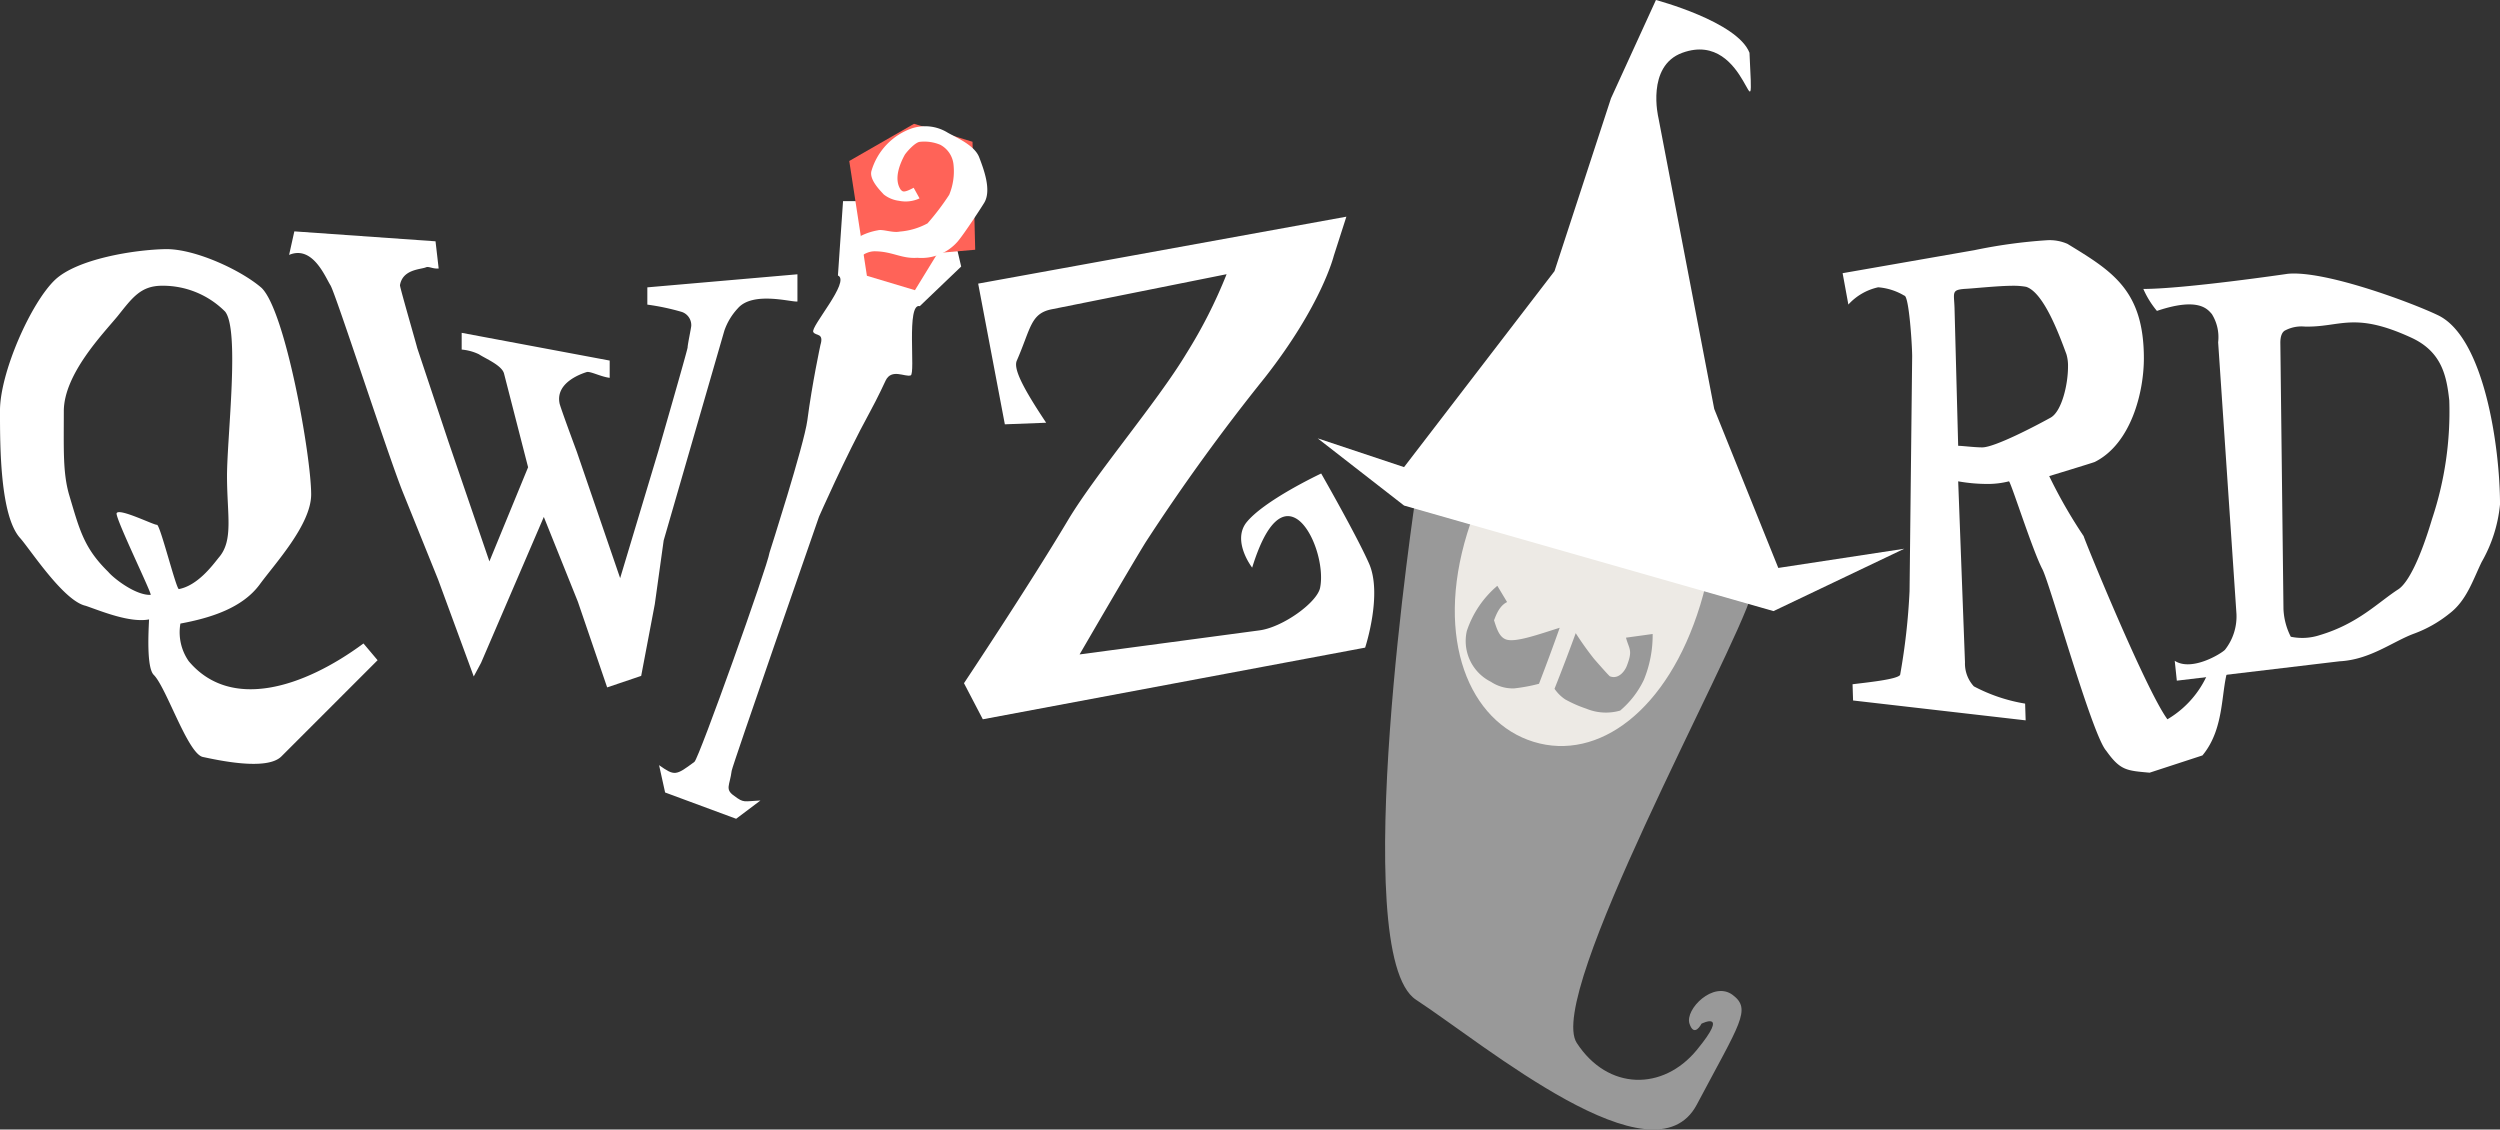 <svg xmlns="http://www.w3.org/2000/svg" width="198.32" height="89.602" viewBox="0 0 198.32 89.602"><rect x="0" y="0" width="198.32" height="89.602" fill="#333333" stroke="none"/><defs><style>.a,.c{fill:#fff;}.a,.b,.d,.e{isolation:isolate;}.d{fill:#ff6358;}.e,.g{fill:#999;}.f{fill:#edeae5;}</style></defs><path class="a" d="M905.916,663.9c-1.2-.249-2.9-5.518-3.9-6.513-.581-.581-.415-3.444-.373-4.4-1.535.29-3.817-.664-5.021-1.079-1.742-.373-4.356-4.4-5.186-5.353-1.618-1.742-1.618-7.343-1.618-10.124,0-3.028,2.448-8.546,4.356-10.372,1.742-1.659,6.265-2.406,8.837-2.448,2.365,0,5.975,1.7,7.551,3.071,1.908,1.825,3.941,13.359,3.941,16.388,0,2.406-2.9,5.518-4.107,7.178-1.369,1.825-3.817,2.614-6.265,3.069a4,4,0,0,0,.664,2.989c3.319,3.94,9.086,2.116,13.858-1.411l1.12,1.328-7.633,7.634C910.979,665.017,907.079,664.145,905.916,663.9Zm1.743-35.349a6.963,6.963,0,0,0-4.979-2.034c-1.7,0-2.365.955-3.526,2.407-1.162,1.411-4.273,4.605-4.273,7.551,0,2.988-.084,4.855.414,6.6.83,2.78,1.162,4.232,3.112,6.141.414.5,2.157,1.867,3.361,1.825.165,0-2.781-6.016-2.7-6.473.167-.456,2.988.955,3.2.913.249-.042,1.535,5.144,1.742,5.1,1.494-.29,2.656-1.868,3.154-2.489,1.2-1.369.663-3.4.663-6.473S908.863,629.958,907.66,628.548Z" transform="translate(-889.819 -603.85)"/><path class="a" d="M951.961,628.077a4.97,4.97,0,0,0-1.079,1.784L946.069,646.5l-.705,5.061-1.079,5.684-2.7.913-2.324-6.8-2.7-6.722-4.979,11.575-.58,1.079-2.822-7.676-2.78-6.887c-1.12-2.738-5.394-15.932-5.768-16.472-.415-.664-1.411-3.194-3.277-2.406l.415-1.867,11.2.788.249,2.157c-.5.042-.788-.207-1.037-.082-.456.165-1.825.165-2.033,1.41,0,.208,1.328,4.772,1.369,4.979l2.489,7.468,3.237,9.46,3.07-7.468-1.908-7.427c-.167-.664-1.495-1.2-1.992-1.535a3.937,3.937,0,0,0-1.369-.373v-1.328l11.741,2.2v1.369c-.7-.083-1.534-.539-1.825-.456-.539.166-2.449.871-2.158,2.448,0,.167,1.2,3.4,1.37,3.859l3.443,10.041,3.029-10.082c.166-.581,2.24-7.759,2.323-8.215,0-.249.29-1.576.29-1.742a1.105,1.105,0,0,0-.747-1.079,18.41,18.41,0,0,0-2.738-.581v-1.37l11.907-1.036v2.157C956.234,627.62,953.163,626.708,951.961,628.077Z" transform="translate(-893.421 -603.628)"/><path class="a" d="M1010.12,654.821l-30.329,5.684-1.494-2.863s5.144-7.717,8.257-12.945c2.24-3.734,7.054-9.335,9.376-13.193a38.819,38.819,0,0,0,3.2-6.306l-13.858,2.779c-1.7.333-1.659,1.494-2.78,4.067-.29.622.415,2.074,2.324,4.937l-3.278.125-2.116-11.161,29.209-5.31-1,3.111s-.954,3.9-5.477,9.667a160.093,160.093,0,0,0-9.46,13.069c-1.328,2.157-5.227,8.879-5.227,8.879l14.272-1.909c1.867-.249,4.606-2.239,4.812-3.4.333-1.7-.539-4.522-1.783-5.394-1.079-.747-2.406-.082-3.61,3.818,0,0-1.576-2.034-.5-3.527,1.369-1.784,5.975-3.941,5.975-3.941s2.78,4.854,3.775,7.094C1011.531,650.547,1010.12,654.821,1010.12,654.821Z" transform="translate(-901.826 -603.446)"/><path class="a" d="M1087.484,663.666l-4.191,1.369c-1.825-.166-2.322-.166-3.443-1.742-1.12-1.245-4.439-13.193-5.062-14.4-.788-1.494-2.53-7.012-2.655-6.971a6.849,6.849,0,0,1-1.825.207,13.266,13.266,0,0,1-2.2-.207l.539,14.355a2.665,2.665,0,0,0,.705,1.909,13.279,13.279,0,0,0,4.066,1.369l.042,1.328-13.691-1.576-.041-1.287c.953-.125,3.567-.373,3.775-.747a51.081,51.081,0,0,0,.747-6.638l.207-18.629c0-.871-.249-4.813-.621-4.813a4.779,4.779,0,0,0-2.075-.664,4.511,4.511,0,0,0-2.365,1.369l-.456-2.488,10.455-1.826a41.141,41.141,0,0,1,5.767-.788,3.531,3.531,0,0,1,1.618.29c3.526,2.157,6.058,3.652,6.058,9.086,0,2.655-1,6.763-3.9,8.215-.332.124-3.61,1.12-3.61,1.12a39.338,39.338,0,0,0,2.739,4.772c-.041.041,4.9,12.155,6.639,14.52a7.8,7.8,0,0,0,3.526-4.522,1.149,1.149,0,0,1,.374-.042,1.906,1.906,0,0,1,1,.332C1088.895,658.314,1089.351,661.426,1087.484,663.666ZM1073.5,626.492a5.533,5.533,0,0,0-.995-.084c-1.245,0-3.071.208-3.9.249-1.037.084-.83.29-.788,1.493l.29,10.954c.332,0,1.286.125,1.908.125,1,0,4.315-1.742,5.436-2.365.871-.5,1.369-2.615,1.369-4.025a3.236,3.236,0,0,0-.125-1C1076.157,630.392,1074.913,626.948,1073.5,626.492Z" transform="translate(-912.769 -603.739)"/><path class="a" d="M1113.383,648.728c-.706,1.453-1.2,3.071-2.573,4.108a9.912,9.912,0,0,1-2.78,1.577c-1.7.622-3.486,2.075-5.933,2.2l-12.9,1.536-.166-1.577c1.328.871,3.652-.539,3.983-.87a4.273,4.273,0,0,0,.913-2.863l-1.452-21.533a3.466,3.466,0,0,0-.5-2.24c-.332-.373-1.037-1.369-4.356-.249a7.219,7.219,0,0,1-1.079-1.743c3.278,0,11.451-1.2,11.451-1.2,2.946-.29,9.833,2.283,11.907,3.278,3.692,1.742,4.937,10.5,4.937,15.019A11.327,11.327,0,0,1,1113.383,648.728Zm-5.518-17.757c-4.647-2.157-5.684-.83-8.547-.913a2.784,2.784,0,0,0-1.494.29c-.29.124-.415.5-.415,1l.248,21.117a5.318,5.318,0,0,0,.582,2.2,4.446,4.446,0,0,0,2.282-.124c3.071-.913,4.647-2.615,6.265-3.652.788-.539,1.742-2.489,2.655-5.558a26.923,26.923,0,0,0,1.369-9.418C1110.6,634,1110.229,632.091,1107.865,630.971Z" transform="translate(-916.514 -604.153)"/><g class="b" transform="translate(52.283 15.949)"><path class="c" d="M950.789,666.117l-.479-2.168c1.235.869,1.322.844,2.806-.265.344-.232,5.825-15.588,5.956-16.6,0,0,2.746-8.558,3-10.49.38-2.926,1.037-5.97,1.037-5.97.3-.994-.372-.7-.564-1.031-.258-.4,2.984-4.043,1.953-4.489l.406-5.9h8.157l1.214,5.191-3.283,3.141c-1.086-.29-.328,5.368-.723,5.494-.448.151-1.515-.57-1.986.408,0,0-.616,1.344-1.294,2.581-1.92,3.506-3.99,8.216-3.99,8.216-.341.978-6.873,19.741-6.93,20.16-.147,1.179-.567,1.462.213,2,.767.574.73.418,2.07.357l-1.928,1.451Z" transform="translate(-950.31 -619.2)"/></g><path class="d" d="M969.166,624.167l-1.4-9.108,5.138-2.95,4.64,1.427.213,8.564-2.972.259-1.808,2.95Z" transform="translate(-900.396 -602.289)"/><path class="e" d="M1019.4,646.121s-5.518,36.474,0,40.09,18.85,14.789,22.276,8.319,4.367-7.557,2.844-8.7-3.806,1.142-3.425,2.283.952,0,.952,0,2.283-1.142-.381,2.093-7.041,3.235-9.515-.57,12.37-30.551,13.893-35.638C1022.935,647.395,1019.4,646.121,1019.4,646.121Z" transform="translate(-907.071 -606.904)"/><path class="f" d="M1042.815,653.411c-2.569,8.379-8.1,12.418-13.209,10.853s-7.852-8.143-5.282-16.523,8.792-13.9,13.9-12.337S1045.384,645.032,1042.815,653.411Z" transform="translate(-907.939 -605.414)"/><path class="a" d="M1010.76,635.521l6.851,2.283,11.936-15.548,4.48-13.708,3.566-7.8s6.459,1.708,7.422,4.187c.381,7.8,0-1.937-5.328,0-2.888,1.05-1.9,5.138-1.9,5.138l4.43,23.112L1047.3,645.8l9.994-1.523-10.375,4.948-29.307-8.373Z" transform="translate(-906.231 -600.747)"/><g class="b" transform="translate(116.249 46.471)"><path class="g" d="M1030.155,662.287a13.474,13.474,0,0,1-1.972.366,3.144,3.144,0,0,1-1.841-.523,3.613,3.613,0,0,1-1.913-4.028,7.981,7.981,0,0,1,2.421-3.587l.774,1.289c-.741.353-.986,1.411-1.039,1.436.211.647.406,1.334.953,1.529.75.267,2.594-.406,4.261-.926Q1031.009,660.076,1030.155,662.287Z" transform="translate(-1024.319 -654.515)"/><path class="g" d="M1040.282,658.926l-2.116.292c.256.945.557.972.062,2.249-.15.386-.644,1.086-1.34.815-.14-.1-1.186-1.305-1.247-1.373a24.345,24.345,0,0,1-1.462-2.05c-.539,1.48-1.1,2.95-1.682,4.414a3.164,3.164,0,0,0,.836.835,9.758,9.758,0,0,0,1.671.738,4.074,4.074,0,0,0,2.7.156,7.3,7.3,0,0,0,1.878-2.433A9.338,9.338,0,0,0,1040.282,658.926Z" transform="translate(-1025.429 -655.104)"/></g><g class="b" transform="translate(67.145 10.014)"><path class="c" d="M971.67,618.247a2.441,2.441,0,0,1-1.2-.5c-.306-.333-1.15-1.173-.984-1.851a5.1,5.1,0,0,1,3.2-3.391,3.4,3.4,0,0,1,2.867.346c.787.435,2.144,1.022,2.49,1.959.364.948.965,2.564.422,3.548-.138.251-1.66,2.585-2.16,3.15a3.806,3.806,0,0,1-3.17,1.261c-1.266.094-2-.521-3.428-.515-.687.016-1.488.579-1.277,1.045a2.566,2.566,0,0,0,.3.515l-.4.386c-.381-.537-1.012-1.423-.779-1.761a4.97,4.97,0,0,1,1.138-1.426,4.887,4.887,0,0,1,1.307-.423c.389-.112,1.162.221,1.743.1a5.541,5.541,0,0,0,2.2-.651,19.5,19.5,0,0,0,1.722-2.271,4.865,4.865,0,0,0,.344-2.355,2.006,2.006,0,0,0-1.05-1.607,3.283,3.283,0,0,0-1.646-.233c-.36.059-.953.711-1.167,1.013-.415.752-.895,1.958-.324,2.787.141.124.188.29,1.022-.16l.468.843A2.618,2.618,0,0,1,971.67,618.247Z" transform="translate(-967.506 -612.333)"/></g></svg>